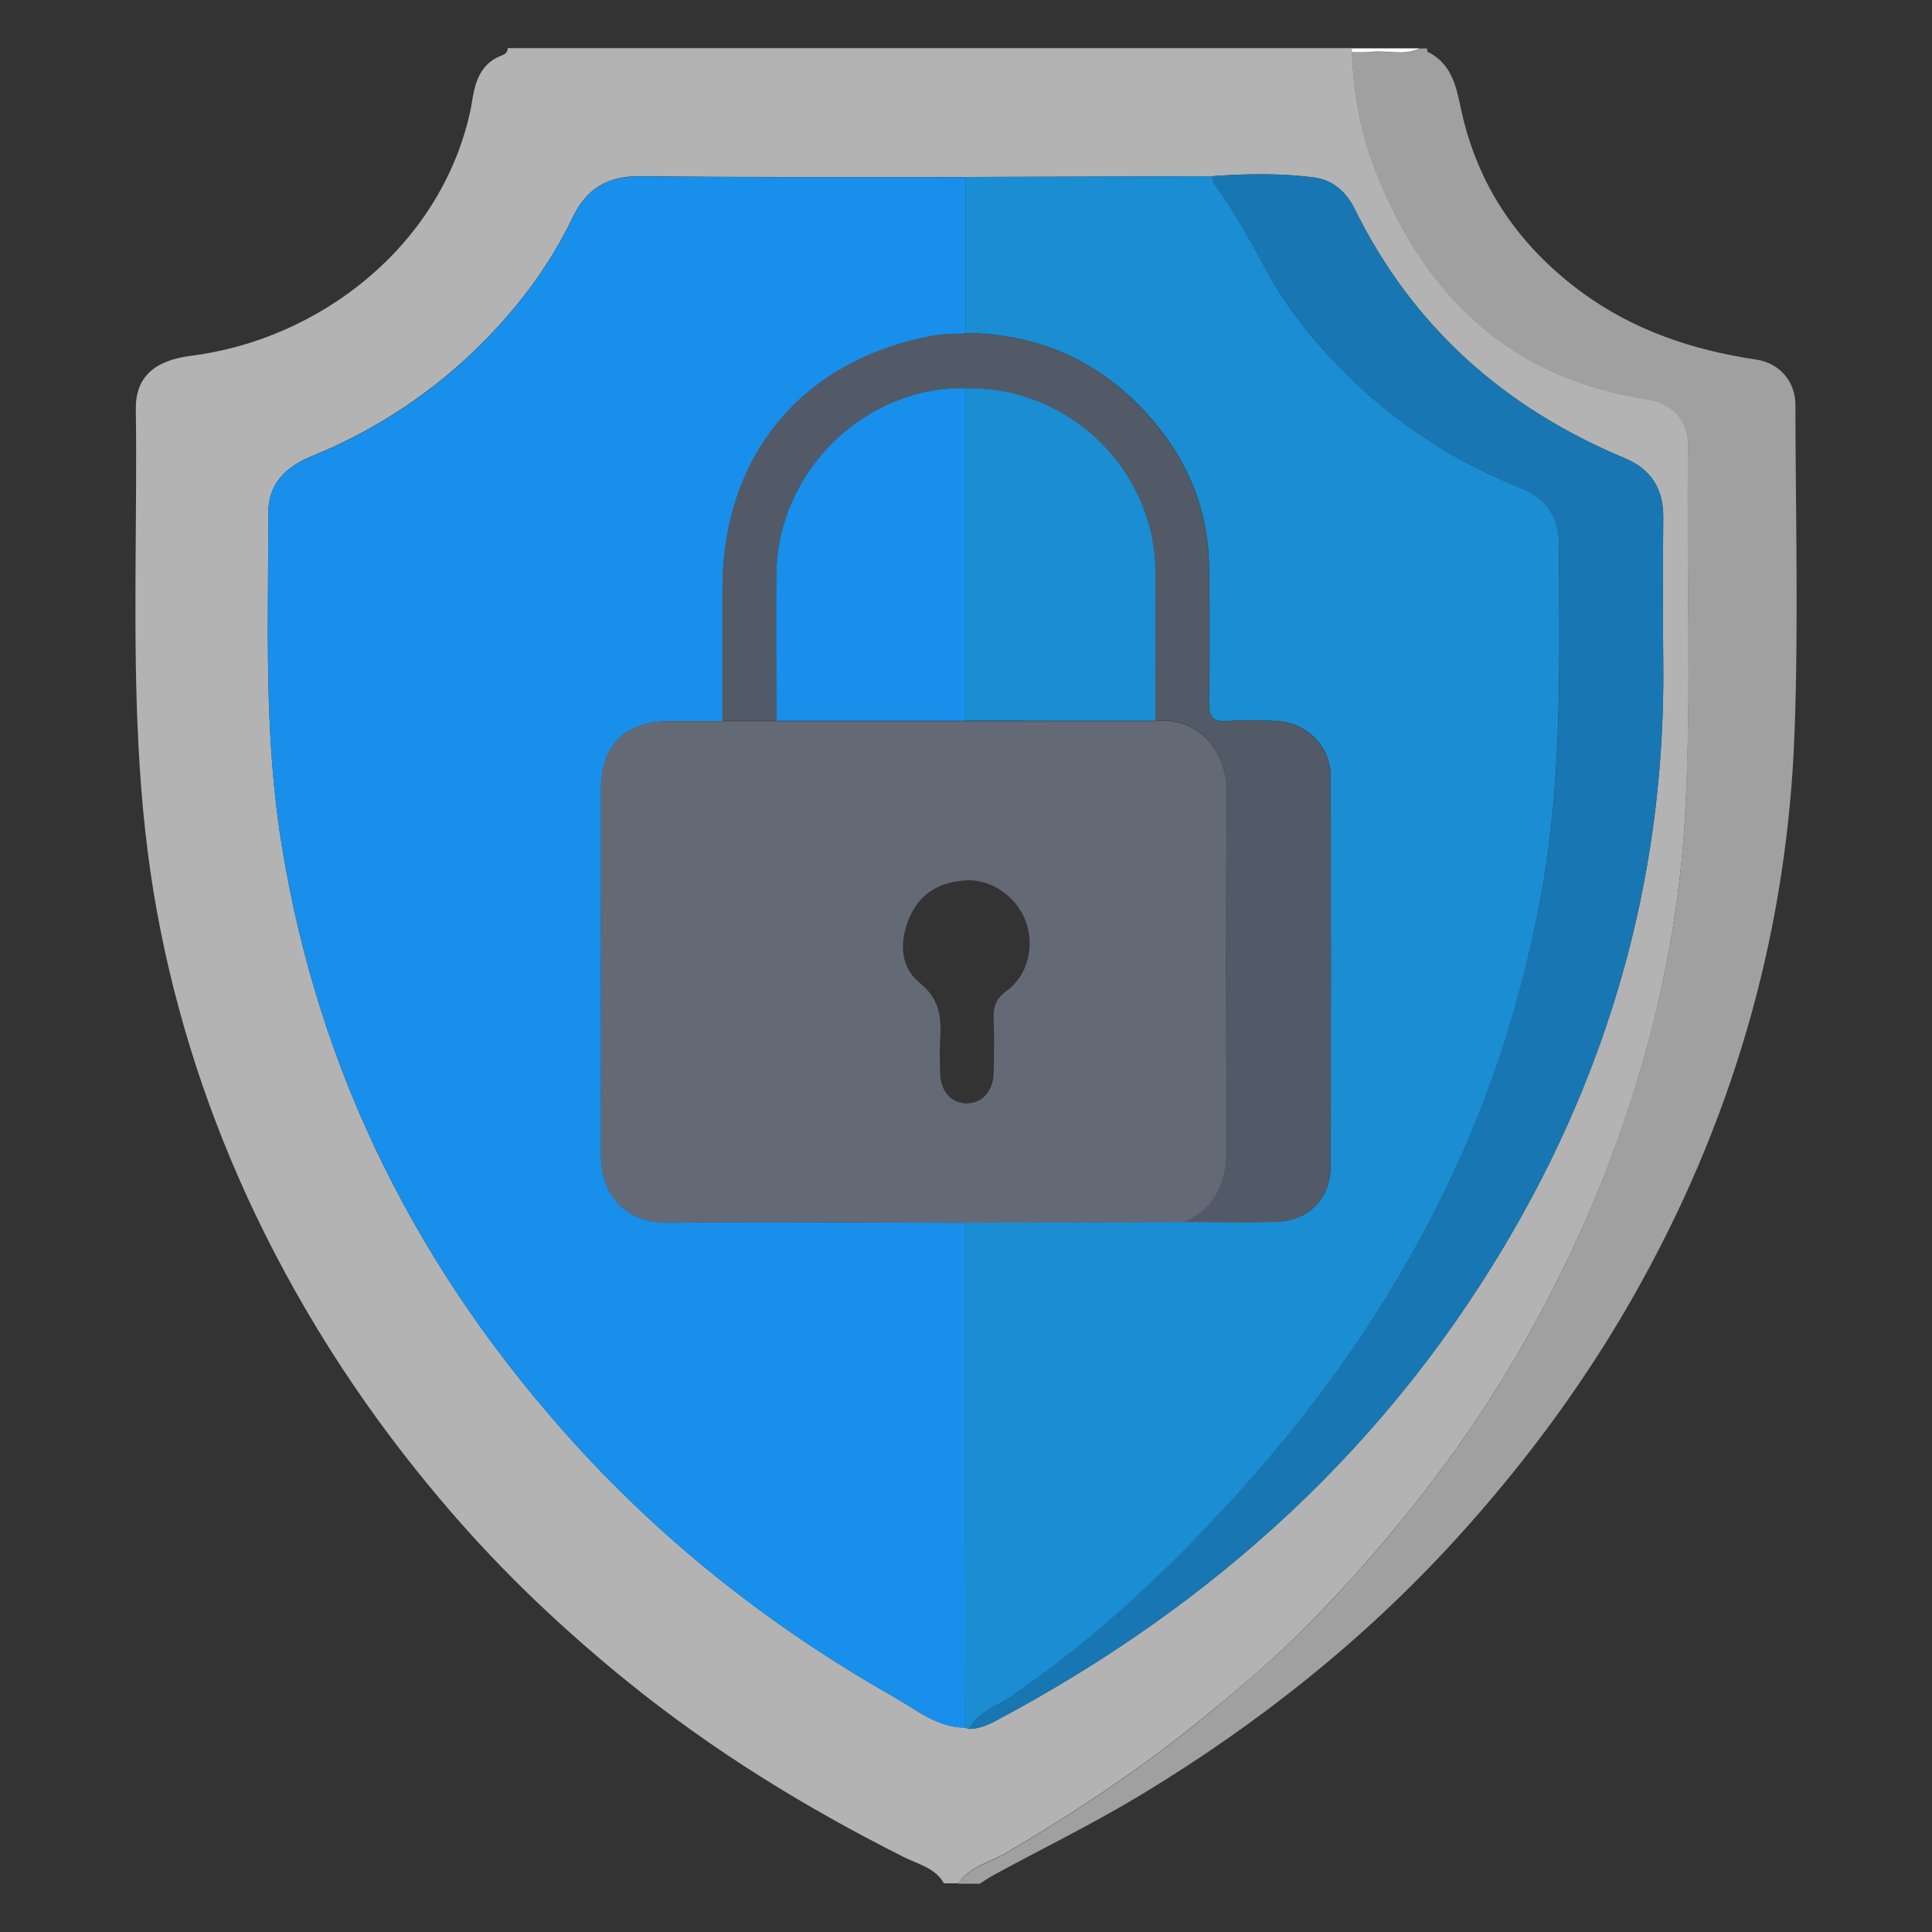 <?xml version="1.0" encoding="UTF-8"?><svg id="Layer_1" xmlns="http://www.w3.org/2000/svg" width="100" height="100" viewBox="0 0 100 100"><rect x="0" y="0" width="100" height="100" fill="#333333" stroke="none"/><defs><style>.cls-1{fill:#a0a0a0;}.cls-2{fill:#515a66;}.cls-3{fill:#636a75;}.cls-4{fill:#1a8dd3;}.cls-5{fill:#1877b2;}.cls-6{fill:#b3b3b3;}.cls-7{fill:#188fea;}.cls-8{fill:#fefefe;}</style></defs><path class="cls-6" d="M48.87,97.5c-.45-.82-1.36-1.01-2.09-1.38-5.08-2.55-9.89-5.51-14.3-9.08-3.37-2.73-6.51-5.71-9.34-9.02-3.97-4.63-7.29-9.66-9.92-15.16-2.38-4.99-4.09-10.2-5.09-15.64-.52-2.84-.81-5.69-.96-8.58-.31-5.82-.06-11.65-.14-17.47-.02-1.65,.96-2.51,2.83-2.75,6.64-.83,12.89-5.62,14.46-12.57,.09-.39,.13-.78,.22-1.17,.19-.82,.58-1.49,1.41-1.8,.2-.07,.32-.17,.33-.39h43.7v.2c.08,2.16,.46,4.26,1.27,6.28,2.56,6.4,6.96,10.62,13.98,11.68,1.36,.21,2.17,1.11,2.15,2.46-.1,6.38,.19,12.76-.16,19.13-.17,3.01-.59,5.98-1.23,8.91-1.39,6.38-3.75,12.39-6.96,18.09-2.99,5.31-6.7,10.07-10.92,14.44-1.66,1.72-3.48,3.29-5.33,4.82-3.36,2.8-6.98,5.22-10.75,7.43-.82,.48-1.85,.67-2.42,1.55h-.74Zm1.3-8.01c.47-.01,.9-.18,1.31-.39,11.37-6.03,20.55-14.38,26.97-25.61,5.17-9.05,7.76-18.8,7.64-29.25-.03-2.5-.02-5,0-7.49,.01-1.47-.66-2.48-1.98-3.03-6.24-2.6-10.99-6.81-14-12.92-.43-.87-1.13-1.49-2.12-1.62-1.75-.22-3.5-.19-5.26-.06l-12.76,.04c-5.62,0-11.23,.02-16.85-.04-1.7-.02-2.78,.66-3.5,2.17-1.13,2.36-2.67,4.43-4.5,6.3-2.58,2.63-5.59,4.64-9.01,6.03-1.33,.54-2.22,1.44-2.22,2.88,0,5.73-.24,11.47,.68,17.17,1.91,11.92,7.14,22.22,15.22,31.1,4.77,5.24,10.3,9.56,16.46,13.05,1.16,.66,2.24,1.59,3.69,1.6l.23,.07Z"/><path class="cls-1" d="M73.87,2.5c0,.06,0,.16,.02,.18,1.45,.72,1.52,2.15,1.85,3.48,.92,3.73,3.03,6.68,6.12,8.96,2.7,1.98,5.75,3,9.03,3.49,1.22,.18,2.04,1.13,2.04,2.35,.01,5.61,.16,11.24-.04,16.84-.35,10.09-3,19.59-7.87,28.45-2.66,4.85-5.9,9.28-9.63,13.38-4.79,5.26-10.29,9.62-16.35,13.28-2.45,1.48-5.03,2.74-7.55,4.11-.27,.14-.52,.32-.78,.48h-1.11c.57-.88,1.6-1.07,2.42-1.55,3.77-2.21,7.39-4.63,10.75-7.43,1.84-1.54,3.66-3.1,5.33-4.82,4.22-4.37,7.93-9.13,10.92-14.44,3.21-5.69,5.56-11.71,6.96-18.09,.64-2.93,1.07-5.9,1.23-8.91,.35-6.38,.06-12.76,.16-19.13,.02-1.35-.79-2.25-2.15-2.46-7.03-1.07-11.42-5.28-13.98-11.68-.81-2.02-1.19-4.12-1.27-6.28,.34,0,.68,.01,1.01-.02,.83-.09,1.7,.22,2.51-.18h.37Z"/><path class="cls-8" d="M73.49,2.5c-.81,.4-1.67,.09-2.51,.18-.33,.04-.67,.02-1.01,.02v-.2h3.52Z"/><path class="cls-7" d="M49.94,89.43c-1.45-.02-2.53-.95-3.69-1.6-6.16-3.49-11.69-7.81-16.46-13.05-8.08-8.88-13.3-19.18-15.22-31.1-.92-5.7-.67-11.44-.68-17.17,0-1.45,.89-2.35,2.22-2.88,3.42-1.39,6.43-3.39,9.01-6.03,1.82-1.86,3.37-3.94,4.5-6.3,.72-1.51,1.8-2.19,3.5-2.17,5.62,.06,11.23,.03,16.85,.04,0,2.7,0,5.4,0,8.1-.58,.04-1.18,.02-1.74,.13-6.74,1.27-10.83,6.22-10.83,13.1,0,2.28,0,4.55,0,6.83-.92,0-1.85,0-2.77,0-2.25,0-3.51,1.24-3.52,3.47,0,6.32,0,12.63,0,18.95,0,2.23,1.36,3.57,3.53,3.54,5.11-.08,10.23,0,15.34,0,0,4.46,0,8.93,0,13.39,0,4.25-.02,8.5-.03,12.75Z"/><path class="cls-4" d="M49.97,17.26c0-2.7,0-5.4,0-8.1,4.25-.01,8.51-.03,12.76-.04,.05,.14,.06,.31,.15,.43,1.02,1.4,1.84,2.9,2.66,4.42,.88,1.63,1.99,3.11,3.25,4.46,2.8,3.03,6.11,5.32,9.96,6.84,1.26,.5,1.94,1.51,1.94,2.78,.02,5.99,.19,11.99-.86,17.94-.88,4.93-2.3,9.68-4.37,14.22-2.9,6.38-6.83,12.11-11.54,17.27-3.53,3.87-7.33,7.46-11.7,10.41-.71,.48-1.63,.74-2.05,1.6-.08-.02-.15-.04-.23-.07,.01-4.25,.03-8.5,.03-12.75,0-4.46,0-8.93,0-13.39,3.77-.01,7.53-.03,11.3-.04,1.57,0,3.15,.03,4.72,0,1.73-.02,2.89-1.18,2.89-2.93,.01-6.69,.01-13.38,0-20.07,0-1.66-1.27-2.89-2.94-2.93-.8-.02-1.61-.06-2.4,.01-.8,.07-.97-.25-.96-1,.04-2.34,.04-4.69,0-7.03-.05-3.06-1.21-5.69-3.26-7.93-2.51-2.73-5.64-4.09-9.35-4.12Z"/><path class="cls-5" d="M50.17,89.49c.43-.86,1.35-1.12,2.05-1.6,4.37-2.95,8.17-6.55,11.7-10.41,4.71-5.16,8.64-10.89,11.54-17.27,2.06-4.55,3.49-9.29,4.37-14.22,1.06-5.95,.89-11.95,.86-17.94,0-1.27-.68-2.28-1.94-2.78-3.84-1.52-7.16-3.81-9.96-6.84-1.25-1.36-2.37-2.83-3.25-4.46-.82-1.52-1.64-3.03-2.66-4.42-.09-.12-.1-.28-.15-.43,1.75-.13,3.51-.16,5.26,.06,.99,.12,1.69,.74,2.12,1.62,3,6.11,7.76,10.32,14,12.92,1.32,.55,1.99,1.56,1.98,3.03-.02,2.5-.03,5,0,7.49,.12,10.45-2.47,20.2-7.64,29.25-6.41,11.23-15.6,19.58-26.97,25.61-.41,.22-.84,.38-1.31,.39Z"/><path class="cls-3" d="M61.27,63.25c-3.77,.01-7.53,.03-11.3,.04-5.11-.01-10.23-.08-15.34,0-2.17,.03-3.54-1.31-3.53-3.54,.02-6.32,0-12.63,0-18.95,0-2.23,1.26-3.47,3.52-3.47,.92,0,1.85,0,2.77,0,.93,0,1.86,0,2.79,0,3.26,0,6.53,0,9.79,0h9.83c2.15-.26,3.72,1.49,3.7,3.7-.06,6.13-.04,12.27,0,18.4,0,1.76-.55,3.11-2.24,3.84Zm-11.16-17.69c-1.43,.06-2.47,.65-3.02,1.89-.54,1.22-.53,2.58,.51,3.42,1.07,.86,1.13,1.83,1.06,2.98-.03,.55-.01,1.11,0,1.67,.02,.94,.53,1.55,1.32,1.59,.81,.04,1.43-.6,1.45-1.57,.02-.92,.04-1.85,0-2.78-.03-.63,.11-1.06,.67-1.47,1.1-.8,1.46-2.3,1-3.58-.46-1.27-1.72-2.16-2.98-2.15Z"/><path class="cls-2" d="M40.18,37.31h-2.79c0-2.27,0-4.55,0-6.83,0-6.88,4.09-11.83,10.83-13.1,.57-.11,1.16-.09,1.74-.13,3.71,.03,6.84,1.38,9.35,4.12,2.05,2.23,3.21,4.87,3.26,7.93,.04,2.34,.04,4.69,0,7.03-.01,.74,.16,1.07,.96,1,.8-.07,1.6-.03,2.4-.01,1.67,.04,2.94,1.28,2.94,2.93,.02,6.69,.02,13.38,0,20.07,0,1.75-1.16,2.9-2.89,2.93-1.57,.02-3.15,0-4.72,0,1.69-.73,2.25-2.08,2.24-3.84-.03-6.13-.05-12.27,0-18.4,.02-2.21-1.56-3.97-3.7-3.69,0-2.59,.02-5.18,0-7.77-.05-5.26-4.55-9.57-9.82-9.44-5.17-.13-9.71,4.27-9.79,9.53-.04,2.56,0,5.12,0,7.68Z"/><path class="cls-4" d="M49.98,20.1c5.28-.13,9.78,4.18,9.82,9.44,.02,2.59,0,5.18,0,7.77-3.28,0-6.56,0-9.83-.01,0-5.74,0-11.47,0-17.21Z"/><path class="cls-7" d="M49.98,20.1c0,5.74,0,11.47,0,17.21-3.27,0-6.53,0-9.79,0,0-2.56-.04-5.12,0-7.68,.08-5.26,4.62-9.66,9.79-9.53Z"/></svg>